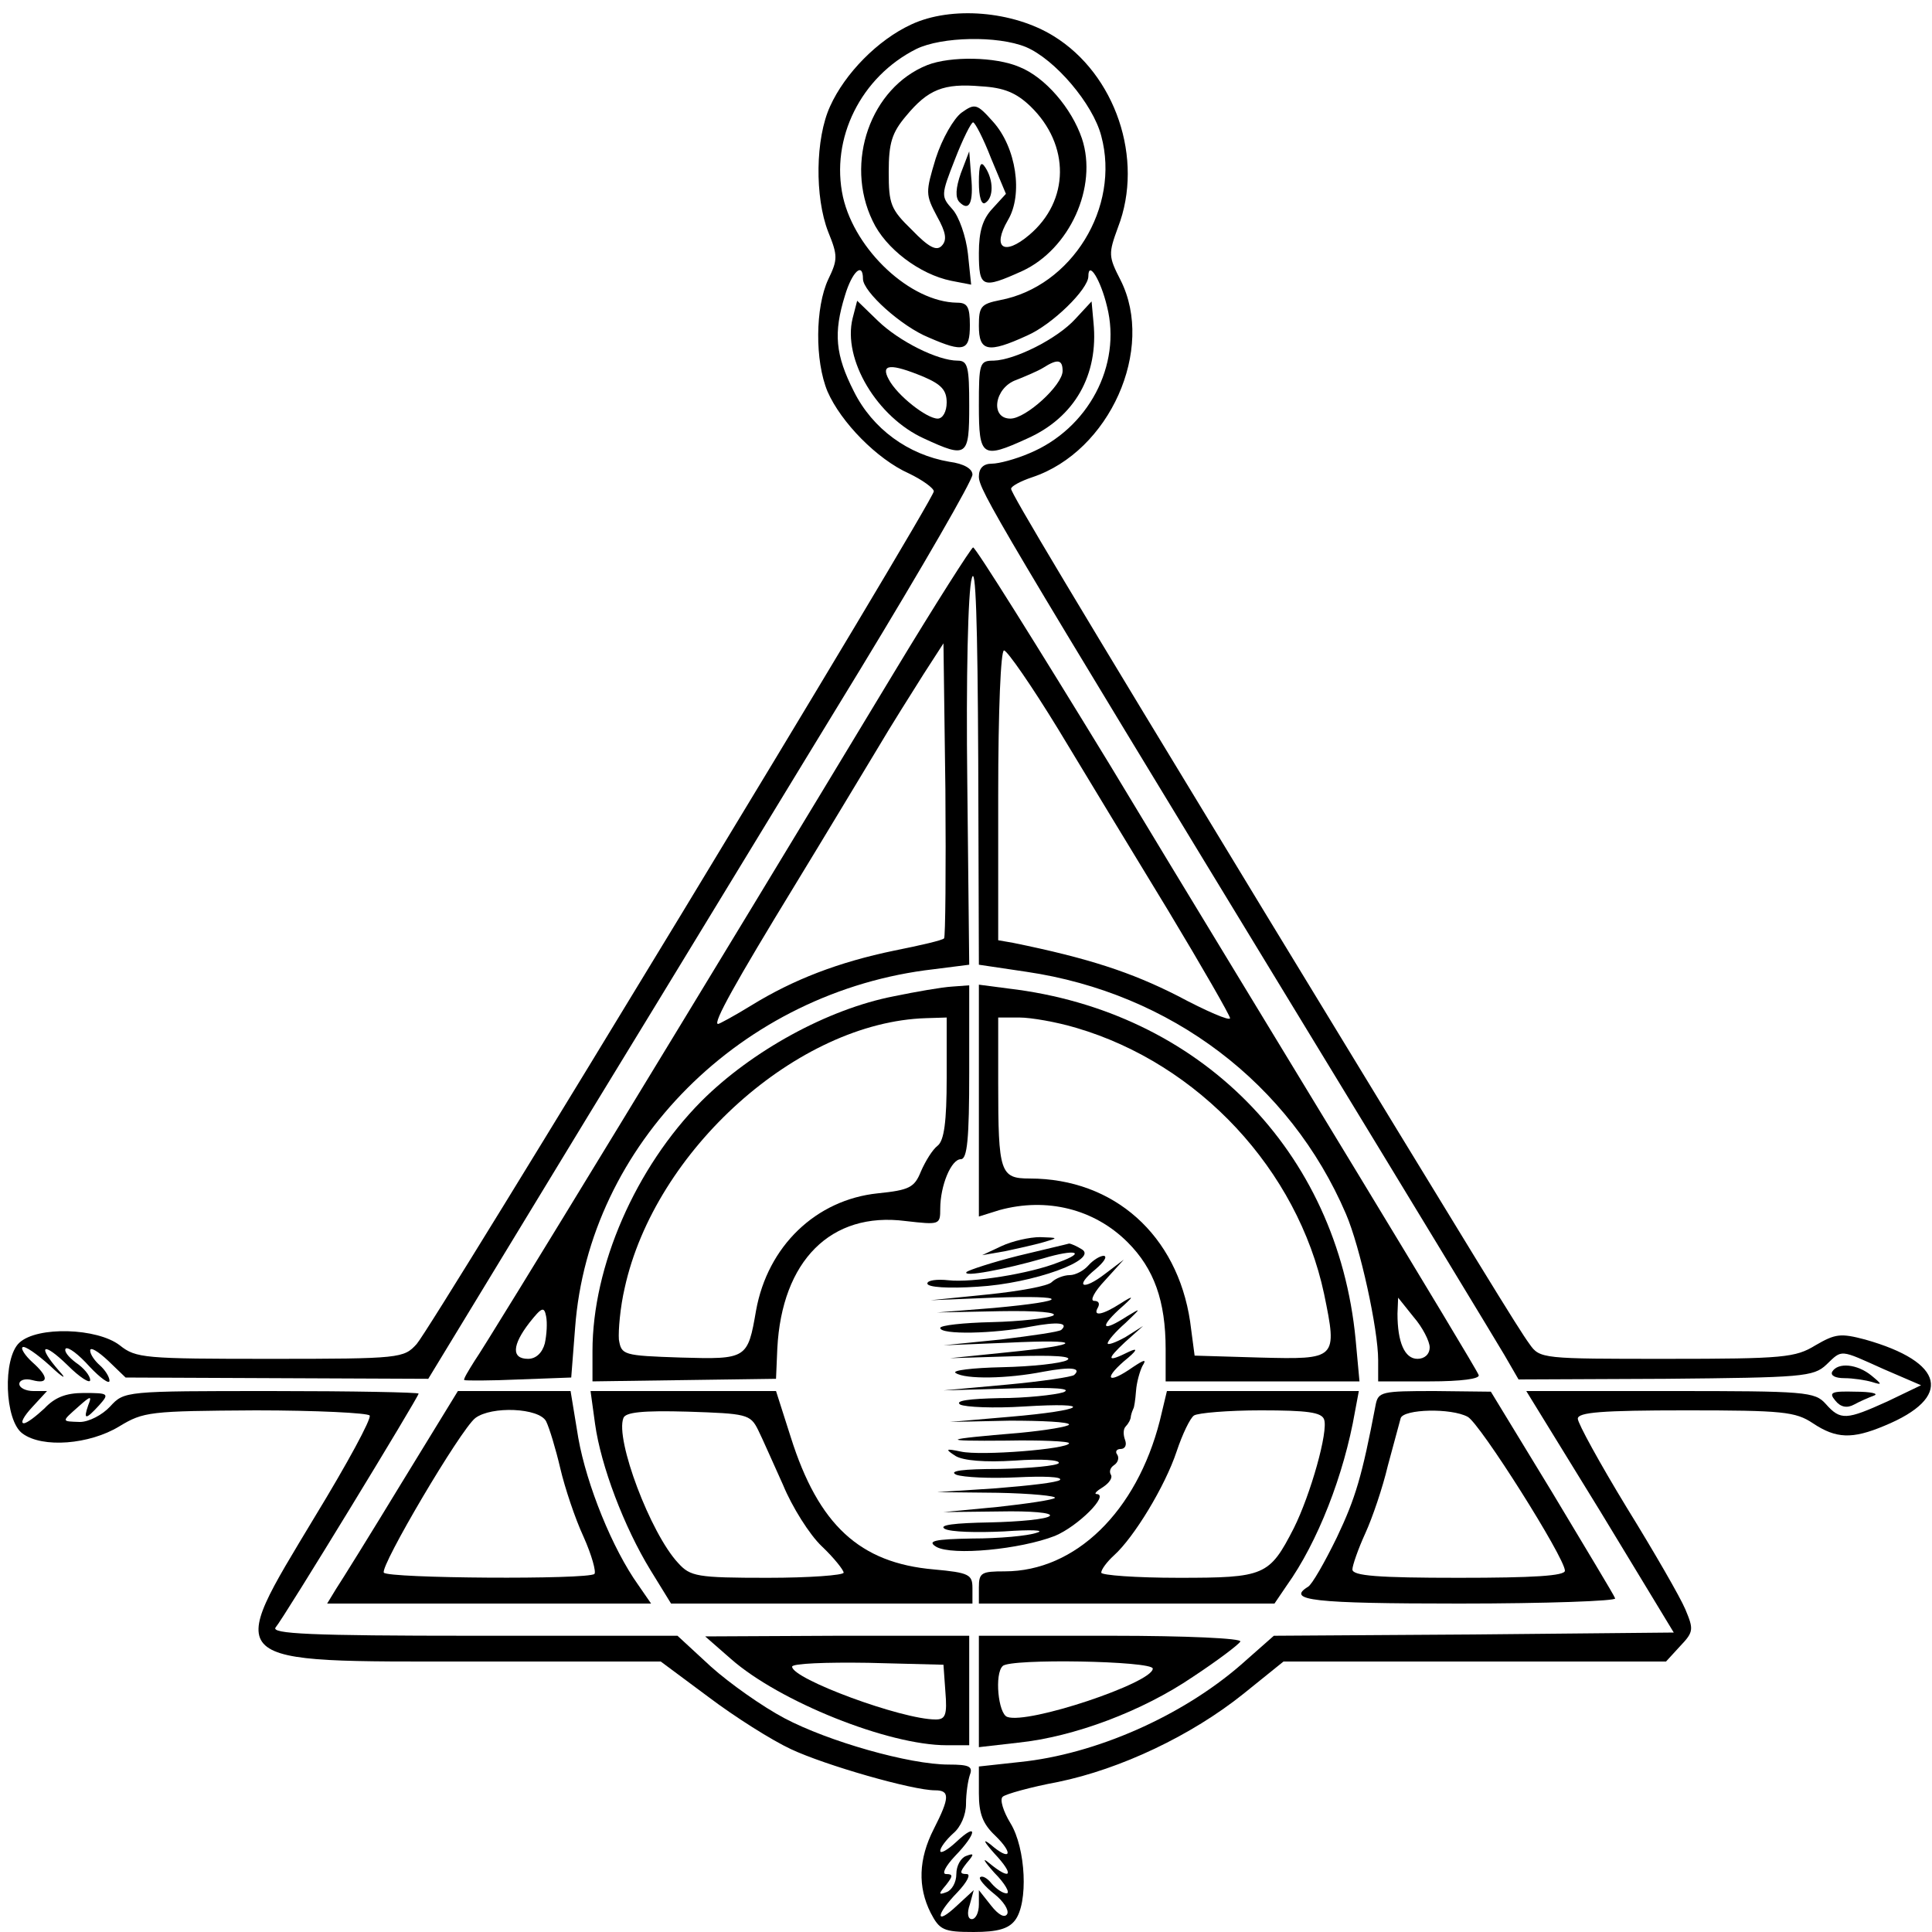 <?xml version="1.0" standalone="no"?>
<!DOCTYPE svg PUBLIC "-//W3C//DTD SVG 20010904//EN"
 "http://www.w3.org/TR/2001/REC-SVG-20010904/DTD/svg10.dtd">
<svg version="1.0" xmlns="http://www.w3.org/2000/svg"
 width="300pt" height="300pt" viewBox="0 0 300 300"
 preserveAspectRatio="xMidYMid meet">
<g transform="translate(0,300) scale(0.1,-0.1)"
fill="#000000" stroke="none">
<path d="M1415 2962 c-52 -24 -103 -76 -126 -127 -23 -50 -24 -141 -3 -195 15
-37 15 -43 0 -74 -20 -43 -21 -126 -1 -174 21 -48 77 -105 126 -127 21 -10 39
-23 39 -28 0 -14 -778 -1296 -803 -1324 -20 -22 -25 -23 -227 -23 -196 0 -209
1 -234 21 -35 27 -128 30 -156 4 -26 -24 -23 -121 5 -141 31 -23 104 -17 150
11 38 23 47 24 212 25 94 0 174 -4 177 -8 3 -5 -35 -75 -85 -157 -140 -233
-148 -225 246 -225 l291 0 74 -55 c41 -31 98 -67 128 -81 53 -25 189 -64 224
-64 23 0 23 -11 -2 -60 -24 -47 -25 -90 -5 -130 14 -27 20 -30 67 -30 37 0 54
5 64 18 21 27 17 112 -7 151 -11 18 -17 37 -12 41 4 4 43 15 86 23 97 20 207
72 288 137 l62 50 297 0 297 0 22 24 c21 22 21 26 8 57 -8 19 -49 90 -91 158
-42 69 -76 131 -76 138 0 10 37 13 168 13 150 0 170 -2 197 -20 36 -24 61 -25
111 -4 107 44 94 99 -30 134 -38 10 -46 9 -77 -9 -31 -19 -49 -21 -231 -21
-193 0 -197 0 -213 23 -17 23 -72 113 -411 670 -302 497 -394 651 -394 658 0
4 15 12 33 18 120 40 191 199 137 306 -19 37 -19 41 -4 82 41 106 -4 238 -100
297 -63 39 -159 47 -221 18z m178 -35 c45 -19 104 -88 117 -138 30 -111 -46
-234 -157 -255 -30 -6 -33 -10 -33 -40 0 -40 14 -43 75 -15 39 17 95 72 95 92
0 25 19 -5 29 -47 23 -91 -29 -190 -121 -228 -21 -9 -47 -16 -58 -16 -13 0
-20 -7 -20 -20 0 -21 28 -68 510 -860 156 -256 293 -482 306 -504 l22 -38 228
1 c212 2 230 3 250 22 25 24 20 24 89 -7 l58 -25 -52 -25 c-64 -29 -73 -30
-96 -4 -17 19 -31 20 -241 20 l-224 0 115 -187 114 -188 -311 -3 -310 -2 -51
-45 c-92 -80 -226 -139 -343 -151 l-64 -7 0 -42 c0 -31 6 -47 25 -65 30 -29
24 -41 -7 -14 -13 10 -10 4 6 -14 32 -34 26 -43 -8 -15 -12 10 -8 3 8 -15 17
-17 25 -32 19 -32 -6 0 -16 7 -23 15 -7 9 -15 13 -18 10 -3 -2 7 -14 22 -26
14 -11 23 -25 20 -31 -4 -7 -14 -1 -25 13 l-19 24 0 -22 c0 -13 -5 -23 -11
-23 -6 0 -8 9 -3 23 l6 22 -26 -24 c-34 -32 -34 -15 1 21 15 16 21 28 14 28
-11 0 -11 3 0 17 12 14 12 16 -1 11 -8 -3 -15 -15 -15 -28 0 -13 -7 -25 -15
-28 -13 -5 -13 -3 -1 11 11 14 11 17 0 17 -7 0 -1 12 14 28 34 35 36 54 2 22
-14 -13 -25 -19 -25 -14 0 5 9 17 20 27 12 10 20 29 20 46 0 16 3 36 6 45 5
13 -1 16 -33 16 -61 0 -187 36 -255 72 -34 18 -85 54 -114 80 l-52 48 -317 0
c-253 0 -315 3 -307 13 13 15 222 358 222 363 0 2 -103 4 -228 4 -228 0 -229
0 -251 -24 -12 -13 -33 -24 -47 -24 -29 1 -29 0 -2 24 19 17 21 17 15 2 -8
-23 -4 -23 17 0 16 18 15 19 -24 19 -28 0 -45 -7 -61 -24 -13 -12 -27 -23 -32
-23 -6 0 0 11 13 25 l23 25 -21 0 c-12 0 -22 5 -22 11 0 6 9 9 20 6 26 -7 26
5 0 28 -11 10 -18 21 -15 23 3 3 22 -10 43 -29 20 -19 27 -22 14 -8 -35 40
-26 47 13 9 19 -19 35 -29 35 -23 0 7 -10 19 -22 27 -12 9 -19 18 -16 22 4 3
20 -9 37 -28 17 -18 31 -28 31 -22 0 6 -7 17 -15 24 -8 7 -15 17 -15 23 0 6
12 -1 28 -16 l27 -26 235 -1 235 -1 248 408 c137 224 327 537 423 694 96 158
174 293 174 302 0 9 -13 17 -36 20 -64 11 -119 51 -148 109 -29 57 -32 91 -14
149 11 37 28 53 28 26 0 -20 60 -74 102 -91 55 -24 64 -21 64 19 0 29 -4 35
-20 35 -72 1 -158 81 -177 164 -20 91 28 187 114 230 39 19 126 21 170 3z"/>
<path d="M1440 2899 c-88 -35 -129 -151 -85 -242 20 -43 73 -83 122 -93 l31
-6 -5 48 c-3 27 -14 58 -24 69 -18 20 -18 22 4 78 12 31 25 57 28 57 3 0 16
-25 28 -56 l23 -55 -21 -23 c-15 -16 -21 -35 -21 -69 0 -54 5 -56 67 -28 74
34 118 131 93 206 -16 47 -57 95 -97 111 -37 16 -107 17 -143 3z m160 -64 c62
-60 61 -147 -2 -200 -39 -33 -58 -20 -33 23 24 40 13 113 -23 153 -25 28 -28
29 -49 14 -12 -9 -30 -40 -40 -71 -16 -53 -16 -56 2 -90 14 -25 16 -37 7 -46
-8 -8 -20 -2 -46 25 -33 32 -36 40 -36 90 0 45 5 61 27 87 34 41 58 51 116 46
36 -2 55 -10 77 -31z"/>
<path d="M1492 2731 c-8 -23 -9 -38 -2 -45 15 -15 22 -1 18 40 l-3 39 -13 -34z"/>
<path d="M1520 2717 c0 -23 4 -36 10 -32 13 8 13 35 0 55 -7 11 -10 5 -10 -23z"/>
<path d="M1324 2506 c-16 -64 38 -154 111 -187 67 -31 70 -28 70 51 0 60 -2
70 -18 70 -31 0 -91 30 -124 62 l-32 31 -7 -27z m110 -91 c28 -12 36 -21 36
-40 0 -14 -6 -25 -14 -25 -17 0 -63 36 -76 61 -13 24 3 25 54 4z"/>
<path d="M1670 2505 c-28 -31 -94 -64 -127 -65 -22 0 -23 -4 -23 -70 0 -80 5
-83 75 -51 74 33 111 99 103 180 l-3 33 -25 -27z m-20 -81 c0 -22 -57 -74 -81
-74 -32 0 -25 48 9 60 15 6 34 14 42 19 22 14 30 13 30 -5z"/>
<path d="M1389 1957 c-289 -479 -634 -1045 -652 -1070 -10 -16 -18 -29 -16
-30 2 -1 41 -1 85 1 l81 3 6 77 c21 285 259 523 557 557 l55 7 -3 283 c-2 160
1 298 7 317 6 23 9 -65 10 -283 l1 -317 74 -11 c224 -33 409 -173 496 -376 22
-51 50 -179 50 -227 l0 -33 80 0 c49 0 79 4 76 10 -2 6 -86 145 -186 310 -100
165 -275 452 -387 638 -113 185 -208 337 -212 337 -3 -1 -58 -87 -122 -193z
m77 -414 c-2 -3 -37 -11 -77 -19 -87 -18 -157 -45 -222 -85 -26 -16 -50 -29
-52 -29 -9 0 28 66 119 215 47 77 104 172 127 210 23 39 56 91 73 118 l31 48
3 -227 c1 -125 0 -229 -2 -231z m177 325 c41 -68 118 -195 171 -282 53 -88 96
-163 96 -167 0 -5 -37 11 -82 35 -71 36 -137 58 -255 82 l-23 4 0 225 c0 133
4 225 9 225 5 0 43 -55 84 -122z m577 -960 c0 -11 -8 -18 -19 -18 -20 0 -31
26 -31 70 l1 25 24 -30 c14 -16 25 -38 25 -47z m-1374 6 c-4 -15 -14 -24 -26
-24 -26 0 -25 21 2 56 19 24 23 26 26 10 2 -10 1 -28 -2 -42z"/>
<path d="M1388 1453 c-103 -20 -221 -85 -299 -163 -102 -103 -169 -256 -169
-388 l0 -47 142 2 143 2 2 47 c7 136 83 213 199 198 53 -6 54 -6 54 19 0 36
17 77 32 77 10 0 13 32 13 135 l0 135 -27 -2 c-16 -1 -56 -8 -90 -15z m82
-127 c0 -68 -4 -97 -14 -105 -8 -6 -19 -24 -26 -40 -10 -25 -18 -29 -67 -34
-96 -10 -171 -82 -189 -182 -13 -75 -14 -76 -117 -73 -90 3 -92 4 -96 28 -1
14 2 50 9 80 47 214 269 413 468 419 l32 1 0 -94z"/>
<path d="M1520 1291 l0 -180 32 10 c73 20 147 2 199 -50 41 -41 59 -91 59
-166 l0 -50 151 0 150 0 -6 65 c-28 293 -242 510 -539 545 l-46 6 0 -180z
m151 113 c191 -56 344 -221 385 -413 21 -102 20 -102 -100 -99 l-101 3 -7 53
c-20 134 -118 222 -249 222 -46 0 -49 9 -49 148 l0 102 33 0 c18 0 58 -7 88
-16z"/>
<path d="M1555 1065 l-30 -14 35 6 c19 4 46 10 60 14 24 7 24 7 -5 8 -16 0
-43 -6 -60 -14z"/>
<path d="M1581 1050 c-40 -10 -76 -22 -80 -25 -8 -9 60 4 119 21 50 15 68 10
24 -6 -45 -18 -135 -32 -171 -28 -18 2 -33 0 -33 -5 0 -6 33 -8 78 -5 87 5
188 42 162 58 -8 5 -17 9 -20 9 -3 -1 -38 -9 -79 -19z"/>
<path d="M1690 1035 c-7 -8 -20 -15 -29 -15 -9 0 -22 -5 -28 -11 -6 -6 -50
-14 -99 -19 l-89 -9 98 4 c120 4 120 -5 0 -16 l-88 -7 98 2 c58 1 91 -2 82 -7
-9 -4 -51 -9 -95 -10 -44 -1 -80 -5 -80 -9 0 -11 84 -9 140 2 43 8 60 6 48 -5
-3 -3 -45 -9 -94 -15 l-89 -9 99 4 c121 6 120 -3 -1 -15 l-88 -9 99 3 c63 2
93 0 83 -6 -9 -5 -54 -10 -101 -11 -46 -1 -79 -5 -72 -9 15 -10 80 -9 136 2
43 8 60 6 48 -5 -3 -3 -50 -10 -104 -15 l-99 -9 105 3 c68 2 96 0 81 -6 -13
-4 -58 -9 -99 -9 -47 -1 -70 -4 -61 -10 8 -4 52 -6 99 -3 113 7 96 -6 -22 -16
l-93 -8 93 2 c50 0 92 -2 92 -6 0 -3 -35 -9 -77 -13 -121 -10 -127 -13 -20
-12 53 1 97 -1 97 -4 0 -9 -137 -20 -168 -13 -24 5 -25 4 -8 -7 12 -7 45 -10
92 -7 40 3 71 1 68 -4 -3 -4 -44 -8 -92 -9 -57 0 -80 -3 -67 -9 11 -4 53 -6
94 -4 41 2 71 1 67 -4 -4 -4 -49 -9 -99 -13 l-92 -6 94 -1 c52 -1 92 -5 89 -8
-3 -3 -43 -9 -89 -14 l-84 -8 87 1 c49 1 83 -2 78 -7 -5 -5 -47 -9 -93 -10
-55 -1 -80 -4 -70 -10 9 -5 50 -6 92 -4 42 3 65 2 51 -2 -14 -5 -59 -9 -100
-9 -60 -1 -71 -4 -56 -13 25 -14 130 -4 184 17 36 15 85 64 65 65 -5 0 0 5 10
11 9 6 15 14 12 19 -3 5 -1 11 5 15 6 4 8 11 5 16 -4 5 -1 9 5 9 7 0 10 6 7
14 -3 8 -3 17 1 21 4 4 8 11 8 16 1 5 3 10 4 12 1 1 3 13 4 27 1 14 6 31 10
39 7 11 3 10 -15 -2 -37 -26 -47 -20 -14 9 21 17 23 22 8 15 -34 -17 -36 -13
-6 15 l28 25 -27 -17 c-16 -9 -28 -13 -28 -10 0 4 12 18 28 32 24 23 25 24 2
10 -37 -24 -44 -19 -13 10 25 22 25 24 3 10 -28 -18 -44 -21 -35 -6 3 6 1 10
-6 10 -7 0 0 14 17 32 l29 32 -29 -22 c-35 -27 -48 -20 -15 7 13 11 19 20 13
21 -6 0 -17 -7 -24 -15z"/>
<path d="M2845 870 c-3 -6 5 -10 19 -10 13 0 33 -3 43 -6 16 -5 16 -4 -1 10
-22 18 -52 21 -61 6z"/>
<path d="M624 698 c-48 -79 -94 -153 -102 -165 l-14 -23 252 0 251 0 -20 29
c-40 56 -80 155 -93 228 l-12 73 -87 0 -88 0 -87 -142z m224 95 c5 -10 15 -43
22 -73 7 -30 23 -78 36 -106 13 -29 20 -55 17 -58 -10 -9 -321 -7 -327 2 -6
10 119 222 142 240 25 19 99 16 110 -5z"/>
<path d="M924 789 c9 -65 45 -160 86 -227 l32 -52 234 0 234 0 0 24 c0 21 -5
24 -60 29 -115 10 -179 69 -222 205 l-23 72 -144 0 -144 0 7 -51z m253 -9 c7
-14 24 -53 39 -86 14 -34 41 -77 60 -95 19 -18 34 -37 34 -41 0 -4 -53 -8
-118 -8 -110 0 -120 2 -139 23 -43 46 -98 192 -85 225 3 9 29 12 100 10 91 -3
97 -4 109 -28z"/>
<path d="M1801 794 c-36 -141 -131 -234 -241 -234 -36 0 -40 -2 -40 -25 l0
-25 229 0 230 0 19 28 c48 67 89 172 106 270 l6 32 -149 0 -149 0 -11 -46z
m255 2 c7 -18 -21 -117 -47 -169 -38 -74 -45 -77 -179 -77 -66 0 -120 4 -120
8 0 5 9 17 20 27 31 28 79 107 97 161 9 27 21 52 27 56 6 4 53 8 104 8 72 0
94 -3 98 -14z"/>
<path d="M2136 818 c-21 -110 -31 -144 -60 -205 -19 -39 -39 -74 -45 -77 -34
-21 7 -26 235 -26 135 0 244 4 242 8 -1 4 -46 78 -98 165 l-95 156 -87 1 c-83
0 -88 -1 -92 -22z m143 -18 c19 -10 151 -219 151 -239 0 -8 -49 -11 -165 -11
-125 0 -165 3 -165 13 0 6 9 32 20 56 11 24 27 71 35 105 9 33 18 67 20 74 5
14 78 16 104 2z"/>
<path d="M2850 825 c8 -10 18 -12 29 -6 9 5 23 11 31 14 8 3 -5 6 -29 6 -37 1
-42 -1 -31 -14z"/>
<path d="M1135 424 c75 -66 244 -134 335 -134 l35 0 0 85 0 85 -205 0 -205 -1
40 -35z m333 -51 c3 -36 0 -43 -15 -43 -53 0 -223 63 -223 82 0 5 53 7 118 6
l117 -3 3 -42z"/>
<path d="M1520 374 l0 -87 61 7 c87 9 193 49 271 102 38 25 71 50 74 55 3 5
-84 9 -200 9 l-206 0 0 -86z m270 35 c0 -22 -194 -87 -226 -75 -14 5 -20 67
-7 79 11 12 233 8 233 -4z"/>
</g>
</svg>
